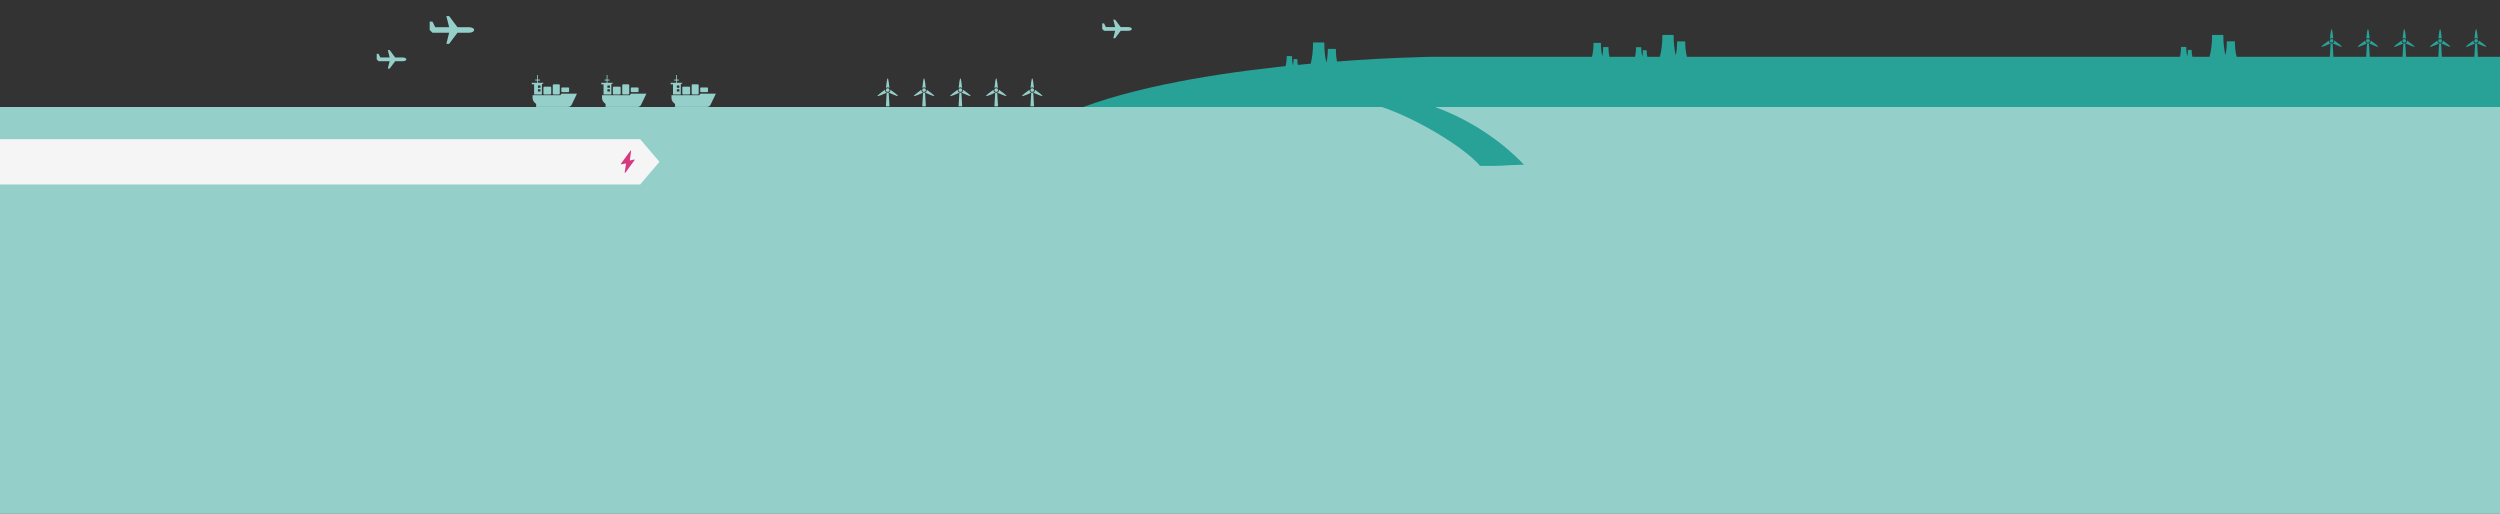 <?xml version="1.0" encoding="utf-8"?>
<!-- Generator: Adobe Illustrator 18.1.0, SVG Export Plug-In . SVG Version: 6.00 Build 0)  -->
<svg version="1.1" id="Layer_1" xmlns="http://www.w3.org/2000/svg" xmlns:xlink="http://www.w3.org/1999/xlink" x="0px" y="0px"
	 viewBox="0 0 1800 370" enable-background="new 0 0 1800 370" xml:space="preserve">
<rect x="0" y="0" width="1800" height="370" fill="#333333" stroke="none"/>
<rect x="-1" y="77.05" fill="#95CFCA" width="1802.84" height="293"/>
<path fill="#28A197" d="M1801.84,40.88h-769.79c0,0-158.99,1.83-252.21,36.18c250.66,0,1022,0,1022,0L1801.84,40.88L1801.84,40.88z"
	/>
<polygon fill="#F5F5F5" points="460.93,132.81 -1,132.81 -1,100.24 460.93,100.24 474.82,116.52 "/>
<path fill="#95CFCA" d="M337.37,19.57c-5.72,0-7.51,0-8,0l-6-8h-2l2,8h-10l-2-4h-2v6l2,2h12l-2,8h2l6-8h8c4,0,4-2,4-2
	C341.37,19.57,337.37,19.57,337.37,19.57z"/>
<path fill="#95CFCA" d="M289.88,41.39c-3.81,0-5,0-5.33,0l-4-5.33h-1.33l1.33,5.33h-6.66l-1.33-2.66h-1.33v4l1.33,1.33h7.99
	l-1.33,5.33h1.33l4-5.33h5.33c2.66,0,2.66-1.33,2.66-1.33C292.54,41.39,289.88,41.39,289.88,41.39z"/>
<path fill="#95CFCA" d="M812.24,19.5c-3.81,0-5,0-5.33,0l-4-5.33h-1.33l1.33,5.33h-6.66l-1.33-2.66h-1.33v4l1.33,1.33h7.99
	l-1.33,5.33h1.33l4-5.33h5.33c2.66,0,2.66-1.33,2.66-1.33C814.9,19.5,812.24,19.5,812.24,19.5z"/>
<path fill="#28A197" d="M1213.36,29.98c0-0.05-0.02-0.1-0.05-0.13c-0.03-0.03-0.08-0.05-0.13-0.05h-5.49c-0.05,0-0.1,0.02-0.13,0.05
	s-0.05,0.08-0.05,0.13c0.03,3.43-0.3,6.72-0.97,9.81c-1.04-4.5-1.55-9.32-1.51-14.36c0-0.07-0.03-0.13-0.07-0.18
	c-0.05-0.05-0.11-0.08-0.18-0.08h-7.63c-0.07,0-0.13,0.03-0.18,0.08s-0.07,0.11-0.07,0.18c0.05,5.63-0.59,11-1.9,15.95
	c-0.02,0.08,0,0.16,0.04,0.22c0.05,0.06,0.12,0.1,0.2,0.1h19.32l0,0c0.1,0,0.18-0.08,0.18-0.18c0-0.02,0-0.04-0.01-0.06
	C1213.79,37.9,1213.33,34.04,1213.36,29.98z"/>
<path fill="#28A197" d="M1185.59,36.23c0-0.02-0.01-0.04-0.02-0.06c-0.02-0.02-0.04-0.03-0.06-0.03h-2.57
	c-0.02,0-0.04,0.01-0.06,0.03s-0.03,0.04-0.02,0.06c0.01,1.6-0.14,3.14-0.45,4.58c-0.49-2.1-0.72-4.35-0.7-6.71
	c0-0.03-0.01-0.06-0.03-0.08s-0.05-0.04-0.08-0.04h-3.57c-0.03,0-0.06,0.01-0.08,0.04c-0.02,0.02-0.03,0.05-0.03,0.08
	c0.02,2.63-0.28,5.14-0.89,7.45c-0.01,0.04,0,0.07,0.02,0.1s0.06,0.05,0.09,0.05h9.03l0,0c0.05,0,0.09-0.04,0.09-0.09
	c0-0.01,0-0.02-0.01-0.03C1185.79,39.93,1185.58,38.12,1185.59,36.23z"/>
<path fill="#28A197" d="M961.85,35.38c0-0.05-0.02-0.1-0.05-0.13c-0.03-0.03-0.08-0.05-0.13-0.05h-5.49c-0.05,0-0.1,0.02-0.13,0.05
	S956,35.33,956,35.38c0.03,3.43-0.3,6.72-0.97,9.81c-1.04-4.5-1.55-9.32-1.51-14.36c0-0.07-0.03-0.13-0.07-0.18
	c-0.05-0.05-0.11-0.08-0.18-0.08h-7.63c-0.07,0-0.13,0.03-0.18,0.08s-0.07,0.11-0.07,0.18c0.05,5.63-0.59,11-1.9,15.95
	c-0.02,0.08,0,0.16,0.04,0.22c0.05,0.06,0.12,0.1,0.2,0.1h19.32l0,0c0.1,0,0.18-0.08,0.18-0.18c0-0.02,0-0.04-0.01-0.06
	C962.28,43.3,961.82,39.44,961.85,35.38z"/>
<path fill="#28A197" d="M934.09,42.63c0-0.02-0.01-0.04-0.02-0.06c-0.02-0.02-0.04-0.03-0.06-0.03h-2.57
	c-0.02,0-0.04,0.01-0.06,0.03s-0.02,0.04-0.02,0.06c0.01,1.6-0.14,3.14-0.45,4.58c-0.49-2.1-0.72-4.35-0.7-6.71
	c0-0.03-0.01-0.06-0.03-0.08s-0.05-0.04-0.08-0.04h-3.57c-0.03,0-0.06,0.01-0.08,0.04c-0.02,0.02-0.03,0.05-0.03,0.08
	c0.02,2.63-0.28,5.14-0.89,7.45c-0.01,0.04,0,0.07,0.02,0.1s0.06,0.05,0.09,0.05h9.03l0,0c0.05,0,0.09-0.04,0.09-0.09
	c0-0.01,0-0.02-0.01-0.03C934.29,46.33,934.07,44.52,934.09,42.63z"/>
<path fill="#28A197" d="M1609.14,29.94c0-0.05-0.02-0.1-0.05-0.13c-0.03-0.03-0.08-0.05-0.13-0.05h-5.49c-0.05,0-0.1,0.02-0.13,0.05
	c-0.03,0.03-0.05,0.08-0.05,0.13c0.03,3.43-0.3,6.72-0.97,9.81c-1.04-4.5-1.55-9.32-1.51-14.36c0-0.07-0.03-0.13-0.07-0.18
	c-0.05-0.05-0.11-0.08-0.18-0.08h-7.63c-0.07,0-0.13,0.03-0.18,0.08s-0.07,0.11-0.07,0.18c0.05,5.63-0.59,11-1.9,15.95
	c-0.02,0.08,0,0.16,0.04,0.22c0.05,0.06,0.12,0.1,0.2,0.1h19.32l0,0c0.1,0,0.18-0.08,0.18-0.18c0-0.02,0-0.04-0.01-0.06
	C1609.56,37.86,1609.11,33.99,1609.14,29.94z"/>
<path fill="#28A197" d="M1577.98,36.05c0-0.02-0.01-0.04-0.02-0.06c-0.02-0.02-0.04-0.03-0.06-0.03h-2.57
	c-0.02,0-0.04,0.01-0.06,0.03s-0.02,0.04-0.02,0.06c0.01,1.6-0.14,3.14-0.45,4.58c-0.49-2.1-0.72-4.35-0.7-6.71
	c0-0.03-0.01-0.06-0.03-0.08s-0.05-0.04-0.08-0.04h-3.57c-0.03,0-0.06,0.01-0.08,0.04c-0.02,0.02-0.03,0.05-0.03,0.08
	c0.02,2.63-0.28,5.14-0.89,7.45c-0.01,0.04,0,0.07,0.02,0.1s0.06,0.05,0.09,0.05h9.03l0,0c0.05,0,0.09-0.04,0.09-0.09
	c0-0.01,0-0.02-0.01-0.03C1578.18,39.75,1577.96,37.95,1577.98,36.05z"/>
<path fill="#28A197" d="M1158.11,34.02c0-0.03-0.01-0.06-0.03-0.09c-0.02-0.02-0.05-0.04-0.08-0.04h-3.6
	c-0.03,0-0.06,0.01-0.09,0.04c-0.02,0.02-0.03,0.05-0.03,0.09c0.02,2.25-0.19,4.4-0.63,6.43c-0.68-2.95-1.01-6.11-0.99-9.41
	c0-0.04-0.02-0.09-0.05-0.12s-0.07-0.05-0.12-0.05h-5c-0.04,0-0.09,0.02-0.12,0.05c-0.03,0.03-0.05,0.07-0.05,0.12
	c0.03,3.69-0.39,7.21-1.25,10.45c-0.01,0.05,0,0.1,0.03,0.14s0.08,0.06,0.13,0.06h12.66l0,0c0.07,0,0.12-0.05,0.12-0.12
	c0-0.01,0-0.03-0.01-0.04C1158.39,39.21,1158.09,36.68,1158.11,34.02z"/>
<path fill="#28A197" d="M1018.21,72.49c0,0,43.49,8.88,79.04,46.08c-18.65,0.47-11.21,1.01-31.65,0.87
	c-11.69-14.69-63.3-45.53-91.21-46.91C1010.42,72.45,1018.21,72.49,1018.21,72.49z"/>
<path fill="#95CFCA" d="M465.42,67.44l-3.84,8.01c-0.48,0.93-1.44,1.52-2.49,1.52h-22.65c-0.42,0-0.69-0.44-0.5-0.81l0.01-0.02
	c0.31-0.61,0.12-1.35-0.43-1.75l-0.03-0.02c-1.29-0.92-2.05-2.4-2.05-3.99v-1.82h20.17v-0.01c0-0.61,0.5-1.11,1.11-1.11
	L465.42,67.44L465.42,67.44z M452.48,60.72h-3.92c-0.31,0-0.56,0.25-0.56,0.56v6.16c0,0.31,0.25,0.56,0.56,0.56h3.92
	c0.31,0,0.56-0.25,0.56-0.56v-6.16C453.04,60.97,452.79,60.72,452.48,60.72z M459.2,62.96h-4.48c-0.31,0-0.56,0.25-0.56,0.56v2.24
	c0,0.31,0.25,0.56,0.56,0.56h4.48c0.31,0,0.56-0.25,0.56-0.56v-2.24C459.76,63.21,459.51,62.96,459.2,62.96z M441.84,68h4.48
	c0.31,0,0.56-0.25,0.56-0.56v-4.48c0-0.31-0.25-0.56-0.56-0.56h-4.48c-0.31,0-0.56,0.25-0.56,0.56v4.48
	C441.28,67.75,441.53,68,441.84,68z M441.55,59.6l-1.39,1.12V68h-5.6v-7.28h-1.68V59.6h3.92v-1.62h-1.45v-0.65h1.45V54h0.56v3.32
	h1.45v0.65h-1.45v1.62L441.55,59.6L441.55,59.6z M439.15,64.21h-1.82v1.67h1.82V64.21z M439.15,61.53h-1.82v1.67h1.82V61.53z"/>
<path fill="#95CFCA" d="M415.42,67.44l-3.84,8.01c-0.48,0.93-1.44,1.52-2.49,1.52h-22.65c-0.42,0-0.69-0.44-0.5-0.81l0.01-0.02
	c0.31-0.61,0.12-1.35-0.43-1.75l-0.03-0.02c-1.29-0.92-2.05-2.4-2.05-3.99v-1.82h20.17v-0.01c0-0.61,0.5-1.11,1.11-1.11
	L415.42,67.44L415.42,67.44z M402.48,60.72h-3.92c-0.31,0-0.56,0.25-0.56,0.56v6.16c0,0.31,0.25,0.56,0.56,0.56h3.92
	c0.31,0,0.56-0.25,0.56-0.56v-6.16C403.04,60.97,402.79,60.72,402.48,60.72z M409.2,62.96h-4.48c-0.31,0-0.56,0.25-0.56,0.56v2.24
	c0,0.31,0.25,0.56,0.56,0.56h4.48c0.31,0,0.56-0.25,0.56-0.56v-2.24C409.76,63.21,409.51,62.96,409.2,62.96z M391.84,68h4.48
	c0.31,0,0.56-0.25,0.56-0.56v-4.48c0-0.31-0.25-0.56-0.56-0.56h-4.48c-0.31,0-0.56,0.25-0.56,0.56v4.48
	C391.28,67.75,391.53,68,391.84,68z M391.55,59.6l-1.39,1.12V68h-5.6v-7.28h-1.68V59.6h3.92v-1.62h-1.45v-0.65h1.45V54h0.56v3.32
	h1.45v0.65h-1.45v1.62L391.55,59.6L391.55,59.6z M389.15,64.21h-1.82v1.67h1.82V64.21z M389.15,61.53h-1.82v1.67h1.82V61.53z"/>
<path fill="#95CFCA" d="M515.42,67.44l-3.84,8.01c-0.48,0.93-1.44,1.52-2.49,1.52h-22.65c-0.42,0-0.69-0.44-0.5-0.81l0.01-0.02
	c0.31-0.61,0.12-1.35-0.43-1.75l-0.03-0.02c-1.29-0.92-2.05-2.4-2.05-3.99v-1.82h20.17v-0.01c0-0.61,0.5-1.11,1.11-1.11
	L515.42,67.44L515.42,67.44z M502.48,60.72h-3.92c-0.31,0-0.56,0.25-0.56,0.56v6.16c0,0.31,0.25,0.56,0.56,0.56h3.92
	c0.31,0,0.56-0.25,0.56-0.56v-6.16C503.04,60.97,502.79,60.72,502.48,60.72z M509.2,62.96h-4.48c-0.31,0-0.56,0.25-0.56,0.56v2.24
	c0,0.31,0.25,0.56,0.56,0.56h4.48c0.31,0,0.56-0.25,0.56-0.56v-2.24C509.76,63.21,509.51,62.96,509.2,62.96z M491.84,68h4.48
	c0.31,0,0.56-0.25,0.56-0.56v-4.48c0-0.31-0.25-0.56-0.56-0.56h-4.48c-0.31,0-0.56,0.25-0.56,0.56v4.48
	C491.28,67.75,491.53,68,491.84,68z M491.55,59.6l-1.39,1.12V68h-5.6v-7.28h-1.68V59.6h3.92v-1.62h-1.45v-0.65h1.45V54h0.56v3.32
	h1.45v0.65h-1.45v1.62L491.55,59.6L491.55,59.6z M489.15,64.21h-1.82v1.67h1.82V64.21z M489.15,61.53h-1.82v1.67h1.82V61.53z"/>
<g>
	<g>
		<path fill="#95CFCA" d="M692.72,63.36c-0.2-2.08-0.72-6.95-1.24-6.95s-1.04,4.87-1.23,6.95c0.33-0.26,0.78-0.46,1.23-0.46
			S692.39,63.04,692.72,63.36z"/>
		<circle fill="#95CFCA" cx="691.48" cy="64.86" r="1.3"/>
		<path fill="#95CFCA" d="M693.43,64.6c0,0.06,0,0.19,0,0.26c0,0.85-0.5,1.54-1.23,1.82c1.89,0.85,6.37,2.86,6.63,2.4
			C699.09,68.63,695.06,65.77,693.43,64.6z"/>
		<path fill="#95CFCA" d="M689.53,64.86c0-0.06,0-0.19,0-0.26c-1.69,1.17-5.65,4.1-5.4,4.55c0.26,0.46,4.74-1.56,6.63-2.41
			l-0.58,9.81h2.6l-0.58-9.88c-0.22,0.08-0.46,0.13-0.71,0.13C690.38,66.81,689.53,65.96,689.53,64.86z"/>
		<path fill="#95CFCA" d="M692.2,66.68L692.2,66.68L692.2,66.68L692.2,66.68z"/>
	</g>
	<g>
		<path fill="#95CFCA" d="M666.56,63.36c-0.2-2.08-0.72-6.95-1.24-6.95s-1.04,4.87-1.23,6.95c0.33-0.26,0.78-0.46,1.23-0.46
			C665.78,62.91,666.24,63.04,666.56,63.36z"/>
		<circle fill="#95CFCA" cx="665.33" cy="64.86" r="1.3"/>
		<path fill="#95CFCA" d="M667.28,64.6c0,0.06,0,0.19,0,0.26c0,0.85-0.5,1.54-1.23,1.82c1.89,0.85,6.37,2.86,6.63,2.4
			C672.93,68.63,668.9,65.77,667.28,64.6z"/>
		<path fill="#95CFCA" d="M663.38,64.86c0-0.06,0-0.19,0-0.26c-1.69,1.17-5.65,4.1-5.4,4.55c0.26,0.46,4.74-1.56,6.63-2.41
			l-0.58,9.81h2.6l-0.58-9.88c-0.22,0.08-0.46,0.13-0.71,0.13C664.22,66.81,663.38,65.96,663.38,64.86z"/>
		<path fill="#95CFCA" d="M666.04,66.68L666.04,66.68L666.04,66.68L666.04,66.68z"/>
	</g>
	<g>
		<path fill="#95CFCA" d="M640.38,63.36c-0.2-2.08-0.72-6.95-1.24-6.95s-1.04,4.87-1.23,6.95c0.33-0.26,0.78-0.46,1.23-0.46
			C639.59,62.91,640.05,63.04,640.38,63.36z"/>
		<circle fill="#95CFCA" cx="639.14" cy="64.86" r="1.3"/>
		<path fill="#95CFCA" d="M641.09,64.6c0,0.06,0,0.19,0,0.26c0,0.85-0.5,1.54-1.23,1.82c1.89,0.85,6.37,2.86,6.63,2.4
			C646.75,68.63,642.71,65.77,641.09,64.6z"/>
		<path fill="#95CFCA" d="M637.19,64.86c0-0.06,0-0.19,0-0.26c-1.69,1.17-5.65,4.1-5.4,4.55c0.26,0.46,4.74-1.56,6.63-2.41
			l-0.58,9.81h2.6l-0.58-9.88c-0.22,0.08-0.46,0.13-0.71,0.13C638.04,66.81,637.19,65.96,637.19,64.86z"/>
		<path fill="#95CFCA" d="M639.86,66.68L639.86,66.68L639.86,66.68L639.86,66.68z"/>
	</g>
	<g>
		<path fill="#95CFCA" d="M718.5,63.36c-0.2-2.08-0.72-6.95-1.24-6.95s-1.04,4.87-1.23,6.95c0.33-0.26,0.78-0.46,1.23-0.46
			C717.72,62.91,718.18,63.04,718.5,63.36z"/>
		<circle fill="#95CFCA" cx="717.26" cy="64.86" r="1.3"/>
		<path fill="#95CFCA" d="M719.22,64.6c0,0.06,0,0.19,0,0.26c0,0.85-0.5,1.54-1.23,1.82c1.89,0.85,6.37,2.86,6.63,2.4
			C724.87,68.63,720.84,65.77,719.22,64.6z"/>
		<path fill="#95CFCA" d="M715.32,64.86c0-0.06,0-0.19,0-0.26c-1.69,1.17-5.65,4.1-5.4,4.55c0.26,0.46,4.74-1.56,6.63-2.41
			l-0.58,9.81h2.6l-0.58-9.88c-0.22,0.08-0.46,0.13-0.71,0.13C716.16,66.81,715.32,65.96,715.32,64.86z"/>
		<path fill="#95CFCA" d="M717.98,66.68L717.98,66.68L717.98,66.68L717.98,66.68z"/>
	</g>
	<g>
		<path fill="#95CFCA" d="M744.44,63.36c-0.2-2.08-0.72-6.95-1.24-6.95s-1.04,4.87-1.23,6.95c0.33-0.26,0.78-0.46,1.23-0.46
			C743.65,62.91,744.11,63.04,744.44,63.36z"/>
		<circle fill="#95CFCA" cx="743.2" cy="64.86" r="1.3"/>
		<path fill="#95CFCA" d="M745.15,64.6c0,0.06,0,0.19,0,0.26c0,0.85-0.5,1.54-1.23,1.82c1.89,0.85,6.37,2.86,6.63,2.4
			C750.81,68.63,746.78,65.77,745.15,64.6z"/>
		<path fill="#95CFCA" d="M741.26,64.86c0-0.06,0-0.19,0-0.26c-1.69,1.17-5.65,4.1-5.4,4.55c0.26,0.46,4.74-1.56,6.63-2.41
			l-0.58,9.81h2.6l-0.58-9.88c-0.22,0.08-0.46,0.13-0.71,0.13C742.1,66.81,741.26,65.96,741.26,64.86z"/>
		<path fill="#95CFCA" d="M743.92,66.68L743.92,66.68L743.92,66.68L743.92,66.68z"/>
	</g>
</g>
<g>
	<g>
		<path fill="#28A197" d="M1732.34,27.91c-0.2-2.08-0.72-6.95-1.24-6.95s-1.04,4.87-1.23,6.95c0.33-0.26,0.78-0.46,1.23-0.46
			C1731.55,27.45,1732.01,27.59,1732.34,27.91z"/>
		<circle fill="#28A197" cx="1731.1" cy="29.41" r="1.3"/>
		<path fill="#28A197" d="M1733.05,29.15c0,0.06,0,0.19,0,0.26c0,0.85-0.5,1.54-1.23,1.82c1.89,0.85,6.37,2.86,6.63,2.4
			C1738.7,33.17,1734.67,30.32,1733.05,29.15z"/>
		<path fill="#28A197" d="M1729.15,29.41c0-0.06,0-0.19,0-0.26c-1.69,1.17-5.65,4.09-5.4,4.55c0.26,0.46,4.74-1.56,6.63-2.41
			l-0.58,9.81h2.6l-0.58-9.88c-0.22,0.08-0.46,0.13-0.71,0.13C1729.99,31.36,1729.15,30.51,1729.15,29.41z"/>
		<path fill="#28A197" d="M1731.82,31.23L1731.82,31.23L1731.82,31.23L1731.82,31.23z"/>
	</g>
	<g>
		<path fill="#28A197" d="M1706.18,27.91c-0.2-2.08-0.72-6.95-1.24-6.95s-1.04,4.87-1.23,6.95c0.33-0.26,0.78-0.46,1.23-0.46
			C1705.4,27.45,1705.86,27.59,1706.18,27.91z"/>
		<circle fill="#28A197" cx="1704.94" cy="29.41" r="1.3"/>
		<path fill="#28A197" d="M1706.9,29.15c0,0.06,0,0.19,0,0.26c0,0.85-0.5,1.54-1.23,1.82c1.89,0.85,6.37,2.86,6.63,2.4
			C1712.55,33.17,1708.52,30.32,1706.9,29.15z"/>
		<path fill="#28A197" d="M1703,29.41c0-0.06,0-0.19,0-0.26c-1.69,1.17-5.65,4.09-5.4,4.55c0.26,0.46,4.74-1.56,6.63-2.41
			l-0.58,9.81h2.6l-0.58-9.88c-0.22,0.08-0.46,0.13-0.71,0.13C1703.84,31.36,1703,30.51,1703,29.41z"/>
		<path fill="#28A197" d="M1705.66,31.23L1705.66,31.23L1705.66,31.23L1705.66,31.23z"/>
	</g>
	<g>
		<path fill="#28A197" d="M1679.99,27.91c-0.2-2.08-0.72-6.95-1.24-6.95s-1.04,4.87-1.23,6.95c0.33-0.26,0.78-0.46,1.23-0.46
			C1679.21,27.45,1679.67,27.59,1679.99,27.91z"/>
		<circle fill="#28A197" cx="1678.76" cy="29.41" r="1.3"/>
		<path fill="#28A197" d="M1680.71,29.15c0,0.06,0,0.19,0,0.26c0,0.85-0.5,1.54-1.23,1.82c1.89,0.85,6.37,2.86,6.63,2.4
			C1686.36,33.17,1682.33,30.32,1680.71,29.15z"/>
		<path fill="#28A197" d="M1676.81,29.41c0-0.06,0-0.19,0-0.26c-1.69,1.17-5.65,4.09-5.4,4.55c0.26,0.46,4.74-1.56,6.63-2.41
			l-0.58,9.81h2.6l-0.58-9.88c-0.22,0.08-0.46,0.13-0.71,0.13C1677.65,31.36,1676.81,30.51,1676.81,29.41z"/>
		<path fill="#28A197" d="M1679.47,31.23L1679.47,31.23L1679.47,31.23L1679.47,31.23z"/>
	</g>
	<g>
		<path fill="#28A197" d="M1758.12,27.91c-0.2-2.08-0.72-6.95-1.24-6.95s-1.04,4.87-1.23,6.95c0.33-0.26,0.78-0.46,1.23-0.46
			S1757.79,27.59,1758.12,27.91z"/>
		<circle fill="#28A197" cx="1756.88" cy="29.41" r="1.3"/>
		<path fill="#28A197" d="M1758.83,29.15c0,0.06,0,0.19,0,0.26c0,0.85-0.5,1.54-1.23,1.82c1.89,0.85,6.37,2.86,6.63,2.4
			C1764.49,33.17,1760.46,30.32,1758.83,29.15z"/>
		<path fill="#28A197" d="M1754.93,29.41c0-0.06,0-0.19,0-0.26c-1.69,1.17-5.65,4.09-5.4,4.55c0.26,0.46,4.74-1.56,6.63-2.41
			l-0.58,9.81h2.6l-0.58-9.88c-0.22,0.08-0.46,0.13-0.71,0.13C1755.78,31.36,1754.93,30.51,1754.93,29.41z"/>
		<path fill="#28A197" d="M1757.6,31.23L1757.6,31.23L1757.6,31.23L1757.6,31.23z"/>
	</g>
	<g>
		<path fill="#28A197" d="M1784.06,27.91c-0.2-2.08-0.72-6.95-1.24-6.95s-1.04,4.87-1.23,6.95c0.33-0.26,0.78-0.46,1.23-0.46
			S1783.73,27.59,1784.06,27.91z"/>
		<circle fill="#28A197" cx="1782.82" cy="29.41" r="1.3"/>
		<path fill="#28A197" d="M1784.77,29.15c0,0.06,0,0.19,0,0.26c0,0.85-0.5,1.54-1.23,1.82c1.89,0.85,6.37,2.86,6.63,2.4
			C1790.43,33.17,1786.39,30.32,1784.77,29.15z"/>
		<path fill="#28A197" d="M1780.87,29.41c0-0.06,0-0.19,0-0.26c-1.69,1.17-5.65,4.09-5.4,4.55c0.26,0.46,4.74-1.56,6.63-2.41
			l-0.58,9.81h2.6l-0.58-9.88c-0.22,0.08-0.46,0.13-0.71,0.13C1781.72,31.36,1780.87,30.51,1780.87,29.41z"/>
		<path fill="#28A197" d="M1783.54,31.23L1783.54,31.23L1783.54,31.23L1783.54,31.23z"/>
	</g>
</g>
<path fill="#D53980" d="M456.92,114.96c-0.06-0.09-0.17-0.14-0.28-0.12l-3.2,0.72l0.98-6.87c0.02-0.12-0.05-0.24-0.16-0.29
	c-0.11-0.05-0.25-0.01-0.32,0.09l-6.9,9.41c-0.07,0.09-0.07,0.21-0.01,0.3c0.06,0.09,0.17,0.14,0.28,0.12l3.48-0.65l-1.02,6.5
	c-0.02,0.12,0.05,0.24,0.16,0.29c0.03,0.01,0.07,0.02,0.1,0.02c0.08,0,0.17-0.04,0.22-0.11l6.68-9.12
	C456.98,115.17,456.98,115.05,456.92,114.96z"/>
</svg>
